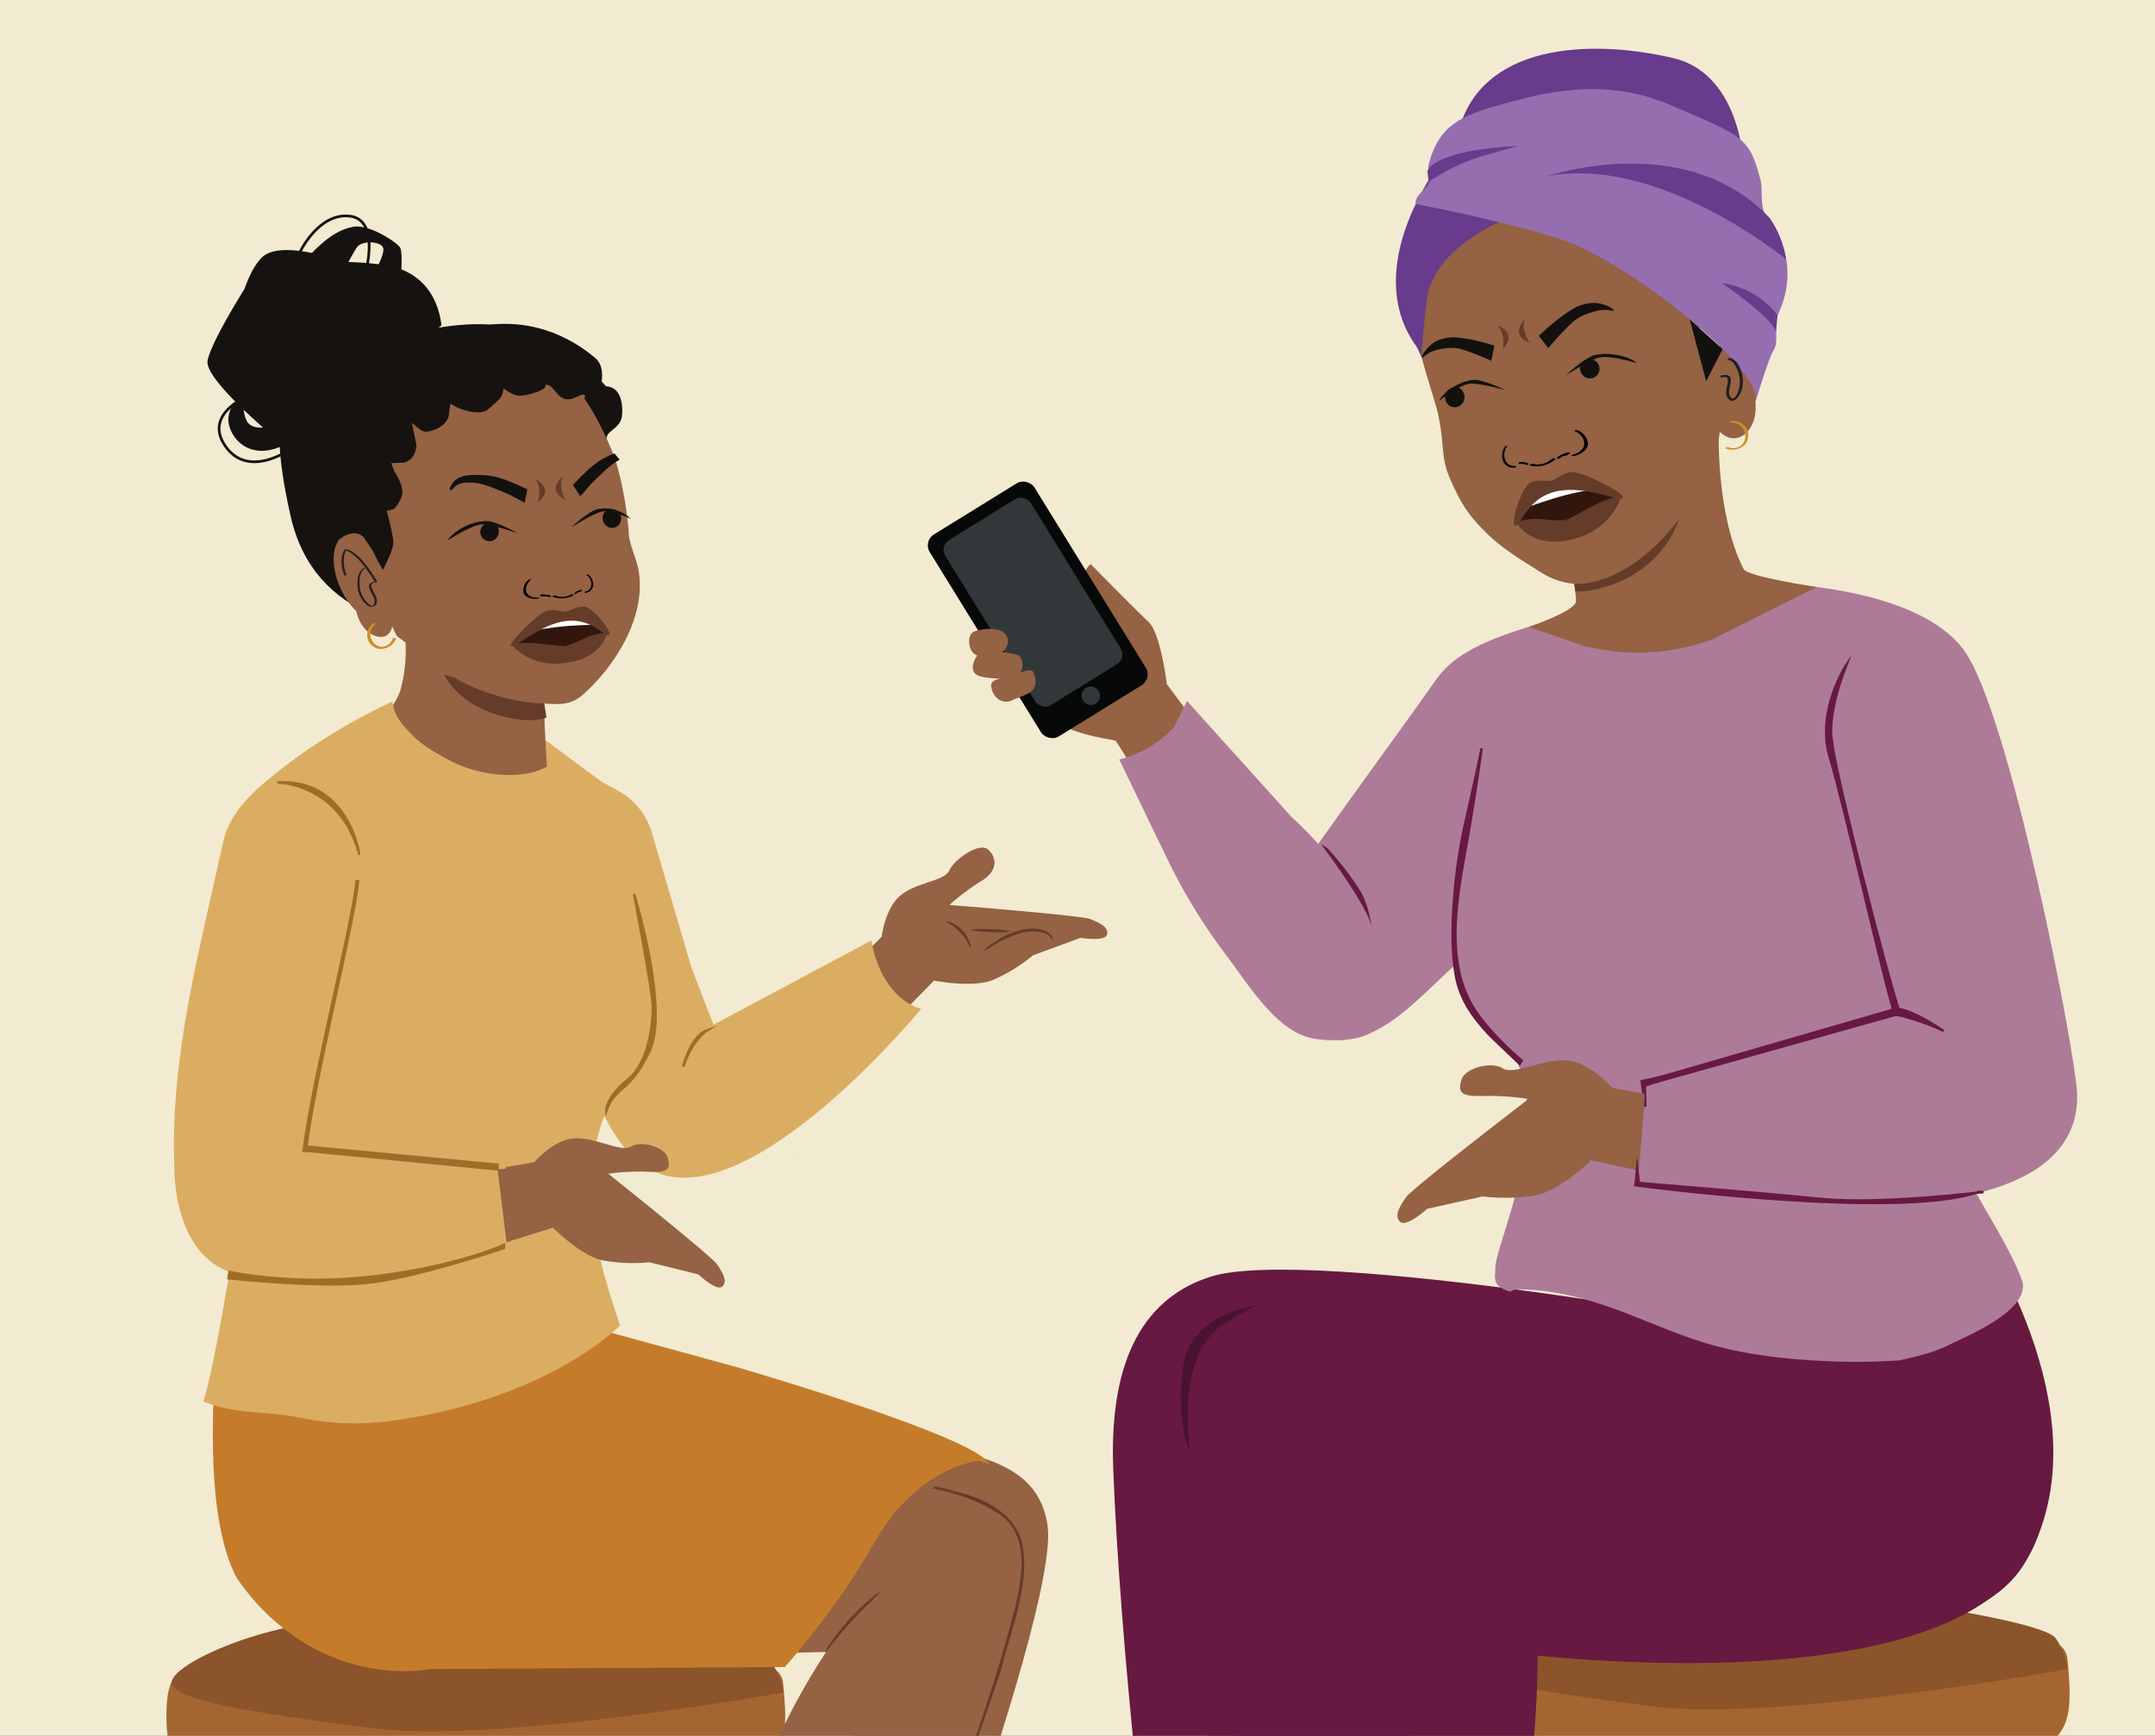 <svg xmlns="http://www.w3.org/2000/svg" xmlns:xlink="http://www.w3.org/1999/xlink" viewBox="0 0 1303.15 1049.73"><rect x="0" y="0" width="1303.15" height="1049.73" fill="#333333" stroke="none"/><defs><style>.cls-1,.cls-26{fill:none;}.cls-2{clip-path:url(#clip-path);}.cls-3{fill:#f2ebd1;}.cls-4{fill:#513835;}.cls-5{fill:#956243;}.cls-6{fill:#a56530;}.cls-7{fill:#8c542a;}.cls-27,.cls-8{fill:#681941;}.cls-8{stroke:#681941;}.cls-21,.cls-23,.cls-24,.cls-25,.cls-26,.cls-8{stroke-miterlimit:10;}.cls-21,.cls-8{stroke-width:1.49px;}.cls-9{fill:#ad7b98;}.cls-10{fill:#993a2f;}.cls-11{fill:#a99231;}.cls-12{fill:#653c2a;}.cls-13{fill:#683b8c;}.cls-14{fill:#966eb0;}.cls-15{fill:#ce8d2a;}.cls-16{fill:#13110f;}.cls-17{fill:#231f20;}.cls-18{fill:#010101;}.cls-19{fill:#4b1230;}.cls-20{fill:#dbad63;}.cls-21{fill:#a06c29;stroke:#a06c29;}.cls-22{fill:#c47c2b;}.cls-23,.cls-24,.cls-25{fill:#151210;}.cls-23,.cls-24,.cls-25,.cls-26{stroke:#161311;}.cls-23{stroke-width:0.68px;}.cls-24{stroke-width:0.67px;}.cls-25{stroke-width:0.7px;}.cls-26{stroke-width:1.64px;}.cls-28{fill:#32383a;}.cls-29{fill:#070808;}.cls-30{fill:#31160e;}.cls-31{fill:#fff;}.cls-32{fill:#653c29;}.cls-33{clip-path:url(#clip-path-2);}</style><clipPath id="clip-path"><rect class="cls-1" width="1303.15" height="1049.73"/></clipPath><clipPath id="clip-path-2"><rect class="cls-1" x="1570.9" width="1303.15" height="1048.36"/></clipPath></defs><g id="Layer_1" data-name="Layer 1"><g class="cls-2"><polyline class="cls-3" points="-189.15 1507.47 -156.53 -68.4 1645.76 -70.1 1613.14 1505.78"/><path class="cls-4" d="M480.65,701.1a.63.63,0,0,1-.23.08l0-.6Z"/><path class="cls-5" d="M814.22,873.74s-48.88,0-75.26,38.27c-15.5,22.51-10.06,62.62-10.38,93-.42,41.3,26.83,332,26.83,332l54.36-13.21,49.45-286.49L858,988.86l199.39-15.93s18.16-59.15-26.52-105.91C1025.41,861,814.22,873.74,814.22,873.74Z"/><path class="cls-6" d="M1060.93,997.45c55.14,0,110.28-6.59,165.42-6.86,12-.06,23,2.44,23.9,13.08,2.4,27.4,5.79,57-35.69,54.1-3.16-.22-6.43.34-9.53-.09-14.44-2-16.67,4-14.77,14.47,6.16,34.06,11.8,60.11,17.46,94.24,13.29,80.27,26.69,160.53,39.57,240.84,3.56,22.15,2.81,22-24.86,21.53-8.54-.13-12.14-2.32-13.32-9.68-12.72-79-25.93-157.92-38.54-236.93-1.47-9.22-4.9-12.82-16.7-12.72q-92.25.77-184.5,0c-12.11-.1-16.25,3-17.86,13.17q-17.85,112.53-37.08,224.89c-3.73,22-4.27,21.46-31.13,21.13-10.75-.14-12-3.3-10.63-11.3,19.87-117.45,39.3-226.86,59.22-344.3,2-12-1.09-17.8-16.66-15.7-5.17.7-10.58.12-15.88.11-23.54,0-28.17-12.23-28.19-33,0-22.56,4.28-33.56,27.53-33.57q81.12-.06,162.24,0Zm80.25,145.29c11.92.27,14.37-3.28,12.7-12.46-4.84-26.53-9.2-34-13.28-60.65-1.36-8.82-4.7-12.69-16.78-12.5-48.7.75-97.43.66-146.13,0-11.14-.14-14.58,3.39-15.87,11.72-4.28,27.49-8.77,35.89-13.72,63.3-1.6,8.87,2.6,10.59,12,10.48,30.71-.38,61.42-.15,92.13-.15C1081.89,1142.53,1111.55,1142.08,1141.18,1142.74Z"/><path class="cls-7" d="M1250.74,1009.26s-176.13,32.39-252.07,22.57-127.13-18.17-124-29.93,56.83-37,111-38.76S1188.06,975,1188.06,975s49.8,8.38,55,15.63S1250.74,1009.26,1250.74,1009.26Z"/><path class="cls-5" d="M864.58,885.16s-48.87,0-75.25,38.27c-15.5,22.51-10.06,62.62-10.38,93-.43,41.3,26.83,332,26.83,332l51.55-14.81,52.26-284.9-1.21-48.46,199.39-15.94s18.16-59.14-26.52-105.9C1075.77,872.46,864.58,885.16,864.58,885.16Z"/><path class="cls-8" d="M1191.06,735.72s85.12,119.17,32.9,208.72c-24.88,42.64-99.33,42.61-99.33,42.61l-76.37-87V756.26Z"/><path class="cls-8" d="M673.92,888c3.86,102.27,21.72,275.16,40.09,379.56,0,0,98.12,24.11,111.3,1.22,0,0,9.13-196.68,53-322,38.59-110.39,272.82-118.82,243.08-128.83-46.81-15.75-331-63.7-389-45.21C693.9,784.93,671.37,820.15,673.92,888Z"/><path class="cls-8" d="M737.85,930.78c-.63-6.59-1.64-13.15-2.92-19.62a254.6,254.6,0,0,0-12.7-42.95,275.93,275.93,0,0,0-20.29-41.58c-5.39-9,26.7-16.55,20.11-24.87,146.31-21.37,408.38,8.48,408.38,8.48s132.67,34.65,100.45,120.34C1188.19,1044.13,861,1003,752,967.71,751.49,967.54,742.29,982.8,737.85,930.78Z"/><path class="cls-8" d="M724.83,804.38s16.68.37,39.34,5.7a87.33,87.33,0,0,1-1.93-17.88q4-2.94,8.46-6a256.75,256.75,0,0,1,35.2,20.38,302.7,302.7,0,0,1,36.61,29.48,262.28,262.28,0,0,1,30.13,33.47c2.54,3.4,39.06,6.87,41.38,10.4-.41,0-8.59,20.36-9,20.39,33.06,55.23,20.58-8.06,23.82,90.17,2.84,86.24-27.32,226.87-22.08,272.69-25.59,24.49-136.16,14.15-136.16,14.15C755.42,1144.3,724.83,804.38,724.83,804.38Z"/><path class="cls-9" d="M973.17,483.65c3.4-45.67-25.45-110.92-25.45-110.92l-25,6.83c-24.83,7.91-42.82,15.91-53.52,30.34l-.93,1.29C849.17,438.75,782,529.49,763.18,560c1.22,9.07,19.37,13.47,20,22.6C785.6,617,815.94,595.47,808.3,629c33.83.38,56.16-35.57,85.82-57C920,553.29,970.49,519.57,973.17,483.65Z"/><path class="cls-10" d="M907.87,405.76a153.42,153.42,0,0,1,8.15,39A153.42,153.42,0,0,1,907.87,405.76Z"/><path class="cls-9" d="M977.57,362.68s-73.86,23.94-82.12,48.62C882.9,448.79,876,527.64,876,527.64l35.16-1.52Z"/><path class="cls-9" d="M918,779.68c23.37.16,45.52,6.7,67.12,15.14,18.66,7.29,37.06,15.45,56.59,20.2,20.1,4.88,41,7.11,61.63,8.06a407.41,407.41,0,0,0,44.75-.36c11.87-2.39,22.11-5.31,29.14-8.79,12.18-6,49.89-21.11,45.78-38.92-11.51-32.08-44.42-70.67-47.34-104.58-8-93.43-28.46-222.07-39.18-262.69-9-34.28-37.08-35.91-67.19-50.53-.43,8.21-17.84,17.34-21.13,19.33-15.43,9.33-25.24-10.32-30.51-8.73-9.93,3-24.13,9.74-34.49,9.79s-16.82,7.88-23.61,0c3.69,4.25-37.15,58-41.31,65.59-13.06,23.77-27,49.94-30.66,77.19-1.93,14-30.79,73.86,27.21,116.49,24.67,43.63-10.16,114.23-10.6,130,.29,4.84-3,10.74,9.09,14.26A7.5,7.5,0,0,1,918,779.68Z"/><path class="cls-4" d="M609.83,588.82a1,1,0,0,0,.23.12l.14-.63Z"/><line class="cls-11" x1="1113.97" y1="577.78" x2="1112.07" y2="577.05"/><path class="cls-9" d="M1076.07,353.09s83.38,2,111.38,39.87,67.19,242,68.54,267.11c3.79,70.84-114.31,67.42-114.31,67.42l-88.62,13.45,102.49-136.81L1138,503.21Z"/><path class="cls-8" d="M1107.89,448.79c1.42,17.31,34.8,147.41,41.49,165.24l-3.58-.54c-5.52-15.35-30.33-125.82-39.28-155.48-8.47-28.09,10-55.93,10-55.93C1103.79,434.66,1107.89,448.79,1107.89,448.79Z"/><polygon class="cls-8" points="1147.23 609.87 1149.38 612.79 1001.33 654.33 1000.9 652.26 1147.23 609.87"/><path class="cls-8" d="M1144.58,612.9s19.2,4.46,30.74,10.59c0,0-20.39-14.35-30.83-13.59Z"/><path class="cls-8" d="M882.79,599a52.85,52.85,0,0,1-2.35-8.78c-2.82-15.91-2.23-32.24-1-48.27a326.75,326.75,0,0,1,7-45.94c3.25-14.47,6.6-28.88,9.51-43.5q-3.59,26.09-8.06,52c-5.59,32.39-15.66,74.47,3,104.72,9.75,15.9,29.33,32.16,29.33,32.16L919,643.39S902.37,627.55,900.87,626C893.09,617.73,886.49,609.26,882.79,599Z"/><path class="cls-5" d="M1039.35,260.24s-1.8,51.08,15.07,83.95c2.35,4.58,44.1,10.79,44.1,10.79l-63.68,32c-28,9.42-51.76,9.74-77,3.65l-33.48-11.51s28-9.36,28.65-15.4-8.8-50.25-8.8-50.25"/><path class="cls-12" d="M952,352.76s9.65-7.4,16.57-10.22,19.21-3.77,48.92-36.07c0,0-5.7,36.22-46.9,48.49,0,0-10.61,3.5-17.94,2.58Z"/><path class="cls-5" d="M890.46,141.58a4.6,4.6,0,0,1-.33.81l.41-.42Zm-17.79,8.1.06.33c.26-.3.5-.6.71-.89C873.36,148.73,872.67,149.68,872.67,149.68ZM1039,268.08l1-6.92c10.61,10.3,23.43-1.34,21.48-18.19,3.17-9.11,4.69-37.92-3.6-45.4l-1-1.12c-5.46-2.95-14.35-3.16-16.89,3.85-.72,3,.84,6.32.13,9.31-.64,3.38-4.11,10.17-5.68,13.33,0,0-5.38-15.53-6.47-23s-10.56-27.87-25.86-35.7c0,0-4.91-26.18-12.44-32.76l-2.28-.34c-1.27.26-2,.82-3.31,1.08-.08-.39.26-.86.1-1.64-2,1.21-3.74,1.17-5.44,1.51.35-.47,1.12-1,1-1.43-1.62.74-3.4.7-5.1,1.05.35-.48,1-1.43,1-1.82-2,1.21-3.39.69-5.09,1a3,3,0,0,0,.53-1.73c-1.54,1.12-3.32,1.08-5,1.43.35-.48.62-1.35,1-1.82-2,1.21-3.39.69-5.09,1-.43.09.69-1,.61-1.34a16,16,0,0,1-4.17,1.25c-.08-.38.69-1,.61-1.34-2.38,1.3-3.82.78-5.51,1.13l1-1.82a6.15,6.15,0,0,1-4.93,1.82c.34-.47,1-1.43.95-1.82a8.56,8.56,0,0,1-6.63,2.17c.43-.09,1-1.43,1-1.82-1.81,2-3.58,1.95-5.7,2.38.34-.47.61-1.34,1.3-2.29-2.23,2.08-5,3.46-7.83,2.81.43-.08.61-1.34.53-1.73-1.38,1.91,1.41-.69-.79-.65,0,0-4.57,2.56-4.65,2.17-1.45,1.51,3.13-7.52,1-7.09.27-.87-12,3.21-11.34,2.26-1.8,2-1.53,1.1-4.16,1.23,0,0-7.86,6.47-7.52,6-1.72,2.38-3,.94-5.64,1.07.34-.48,1.87,1.32,2.21.84-1.38,1.91-1.22-.15-3.34.28-.08-.39-7.45-1.11-7.53-1.5-1.89,1.6-1.16,1.63-3.7,2.15-.08-.39-.72,4.61-.38,4.14-1.38,1.9-1.56.61-3.76.65l-1.81,1.88c-1.72,2.38,1,.94-1.61,1.07,0-.27,9.83-.74,10.11-1.33a15.72,15.72,0,0,1-5,3.52c-.08-.39.19-1.25.11-1.64A8.7,8.7,0,0,1,879,148c.42-.08.69-1,.61-1.34-1.73,2.38-4,4.07-6.82,3.42l0-.06a13.59,13.59,0,0,1-5.36,4,1.7,1.7,0,0,1,.53-1.73l-1.7.35c-1.49,3.55-3.05,6.71-3.1,10.78,0,0-10.29,25.34-6.92,39.67s11,38.36,12.7,44.5a128.26,128.26,0,0,1,3.21,19.68c1.1,12.86,1.72,16.19,7.41,28.16,5.51,11.59,9.88,17.49,19,26.59,9.48,9.48,21.77,16.89,33.47,24.23,7.71,4.83,17.8,8,27.31,6.48,26.55-4.13,49-27.28,62.32-47.63"/><path class="cls-13" d="M863.12,179c5.66-24.79,29.47-42.74,81.79-60.23s98.27-6.43,98.27-6.43C1002.54,40.6,925.1,59,907.72,62.59s-93.27,89.59-50.93,147.31l2.67,5.72S862.09,183.53,863.12,179Z"/><path class="cls-13" d="M1053.71,93.58s-3.4-49.46-41.85-58.45c-51.37-12-117.37-8.46-130.23,45.69Z"/><path class="cls-14" d="M1072.72,211.39c3.09-4.71-.23-15.64,2.21-20.72,12.76-26.61,2.59-48-6.82-60.1-4.1-5.24-2.1-16.32-3.42-21.38-6.93-26.53-10.18-26.73-55.69-46.12-37-15.79-72-7.6-92.18-2.35-32.27,8.4-46.23,13.37-52.92,38.84-.88,3.32,1.23,5.42.72,9.31-.71,5.5-8.66,7.7-8.67,14.49,0,0,45.31,8.3,85.17,20.37s119,74.18,121,97.22C1062.14,241.68,1069.3,216.61,1072.72,211.39Z"/><path class="cls-13" d="M1080.16,156.88s-77.06-63.39-144.51-50.31c0,0,83.87-28.83,134.77,25.56l1.42,2.3a60.46,60.46,0,0,1,7.76,19.68Z"/><path class="cls-13" d="M863.88,109.94l4.22-2.64a119.87,119.87,0,0,1,31.58-13.88l18.67-5.16s-47.36,1.32-55.18,15Z"/><path class="cls-15" d="M1046.55,255.57a8.13,8.13,0,0,1,7.73,12.23,7.94,7.94,0,0,1-.72,1c-.08.1.08-.08,0,0a1.12,1.12,0,0,1-.2.18,8.69,8.69,0,0,1-1.4,1,7.32,7.32,0,0,1-6.82.43,1.63,1.63,0,0,0-1.29.19c-.21.13-.57.47-.18.64a10.89,10.89,0,0,0,11.55-2.46,8.64,8.64,0,0,0-.85-11.89,9.79,9.79,0,0,0-7.57-2.26c-.26,0-1,.23-1,.58s.5.34.77.32Z"/><path class="cls-16" d="M1021.76,193.12l10,37.43,9.9-19.44S1027.47,198.2,1021.76,193.12Z"/><path class="cls-17" d="M1041.38,228.2c1.25-.24,3-.5,3.37,1.06a10.16,10.16,0,0,1-.36,4.06c-.53,2.79-1.33,6.54,1.42,8.46,3.46,2.43,6.39-3,7.23-5.54a17.68,17.68,0,0,0,.23-10.6c-1.08-3.72-3-8.28-7.21-9.18-.89-.2-1.83,1-.63,1.31,3.37.73,5,5.06,5.89,8a16.69,16.69,0,0,1,.17,9.65c-.5,1.83-1.37,4.13-3,5.3-1.12.82-2.16-.51-2.53-1.55-1-2.64.37-5.69.63-8.35.11-1.16.11-2.54-.85-3.35-1.27-1.09-3.24-.76-4.73-.47-1.15.22-.8,1.46.33,1.24Z"/><path class="cls-13" d="M1041.28,171.18S1070.21,191,1074,200.4l.89-9.73S1064.14,174.44,1041.28,171.18Z"/><path class="cls-18" d="M927.34,280.58c3.46,1,8.15-.36,10.91-2.95.61-.57,3-.63,2.17.18-3.64,3.41-10.44,5.05-14.91,3.77-.44-.13-.43-.45,0-.72a2.78,2.78,0,0,1,1.79-.28"/><path class="cls-18" d="M941.59,276.64a20,20,0,0,1,6.47-3.09,1.57,1.57,0,0,1,1.11.12c.24.13.33.36.1.56a7.68,7.68,0,0,1-3.57,1.62,1.48,1.48,0,0,1-1.24-.21c-.28-.28.07-.56.38-.62a6,6,0,0,0,2.87-1.31l1.21.67a17.83,17.83,0,0,0-5.77,2.78,1.51,1.51,0,0,1-1.28.12c-.28-.1-.61-.39-.28-.64"/><path class="cls-18" d="M951,275c2.74-.63,5.74-2.49,6.67-4.82,1.41-3.53-1.5-8.07-5.35-9.36-.41-.14-.27-.46.09-.61a2.23,2.23,0,0,1,1.53,0c3.35,1.12,6.12,4.77,6.26,7.78.14,2.81-2.1,5.26-5.24,6.72a15.06,15.06,0,0,1-3,1c-.42.1-1.19.13-1.46-.16s.08-.5.46-.59"/><path class="cls-18" d="M922,280.22a.36.36,0,0,0-.45-.44,3.31,3.31,0,0,1-2.28-.26l-.54,1a9.89,9.89,0,0,1,4.62.65.78.78,0,0,0,.85-.31c.15-.19.27-.57,0-.7"/><path class="cls-18" d="M924.18,280.19a11,11,0,0,0-5.17-.7.9.9,0,0,0-.67.48.39.39,0,0,0,.13.56"/><path class="cls-18" d="M916.37,281.76a5.73,5.73,0,0,1-5.45-2.34,8.17,8.17,0,0,1,.34-9.23.33.33,0,0,0-.25-.55,1.08,1.08,0,0,0-.89.5,9.16,9.16,0,0,0-1.39,8.06,6.45,6.45,0,0,0,5.24,4.58,6.84,6.84,0,0,0,2.07,0c.27-.05.73-.27.8-.62s-.21-.45-.47-.41"/><path class="cls-16" d="M881.49,234.29c-2.61-.73-5.44.88-6.71,2.56a6.87,6.87,0,0,0-.92,3.16,6.25,6.25,0,0,0,2.59,5.28,5.83,5.83,0,0,0,6.78-.19,6.43,6.43,0,0,0,1.6-8,5.75,5.75,0,0,0-3.34-2.85"/><path class="cls-16" d="M910,235.82s-13.31-6.68-19.29-6.07c-8.73.9-18.31,7.79-20.47,12.66,0,0,12.5-9.94,18.67-10.4C894.79,231.58,910,235.82,910,235.82Z"/><path class="cls-16" d="M956.48,219c2.1-1.7,6-2.14,7.78-1.09a6.08,6.08,0,0,1,2.36,2.42,6.26,6.26,0,0,1-.31,5.88,5.81,5.81,0,0,1-6.31,2.48c-3.15-.75-4.79-4-4.59-6.69,0-.49-.62-1.28,1.08-2.66"/><path class="cls-16" d="M946.77,227.11s11.27-10.89,17.6-12.37c9.24-2.17,21.45,1,25.37,4.83,0,0-16.27-5-22.74-3.32C960.82,217.87,946.77,227.11,946.77,227.11Z"/><path class="cls-16" d="M903.63,209c-.34,1.74-.69,3.48-1,5.22-.27,1.33-.53,2.66-.8,4-4.22-2-7.88-3.45-10.66-4.48-5.87-2.19-8.88-3.28-12.52-3.37a34.37,34.37,0,0,0-8.56,1,21.82,21.82,0,0,0-4.67,1.43c-3.41,1.58-5.1,3.78-5.55,3.47s.74-2.28.86-2.48a20.85,20.85,0,0,1,8.06-7.6,24.4,24.4,0,0,1,8.92-2.17c3.66-.21,13.43,1,26,5"/><path class="cls-16" d="M930.54,203.08l3.26,4.21,2.49,3.2c3.21-3.9,6.1-7.05,8.33-9.37,4.71-4.9,7.13-7.39,10.6-9.29a39.86,39.86,0,0,1,8.67-3.37,24.64,24.64,0,0,1,5.12-1c4-.27,6.55.88,6.85.38s-1.7-1.7-1.9-1.82a20.93,20.93,0,0,0-11.06-2.85,27.4,27.4,0,0,0-9.54,2.47c-3.61,1.63-12.5,7.61-22.82,17.48"/><polygon class="cls-8" points="994.9 669.27 992.74 653.88 1006.07 650.87 1006.22 652.6 994.67 656.53 994.9 669.27"/><path class="cls-19" d="M761.21,789.36s-41.92,3.84-46,38.2,4.12,50.33,4.12,50.33c-2.1-25.34-3-61.75,20.83-77.18A139.5,139.5,0,0,1,756,791.43C757.38,790.75,759.55,789.36,761.21,789.36Z"/><path class="cls-20" d="M364.12,473c11.06,6.08,21.56,9.41,29.3,27.95l24.41,83.15c-.16.2,21.67,56.3,21.75,56.57,0,0,.84.85-5,22.53-3.94,14.54-29.48,31.52-29.33,47-40-4.24-52.43-72.47-59.42-92.09l-2.5,7.51c-1-17.83-1.36-35.7-1.08-53.56.57-37.92-15.75-86.75-12.51-124.53Z"/><path class="cls-5" d="M546.67,611.49,564.83,593s22.93,4.56,35.42-.3a99.85,99.85,0,0,0,24.44-15l28.65-10.54s15.25,2.45,16.16-2.11-4.63-6.92-10-9.21-85.38-8.58-85.38-8.58a134.63,134.63,0,0,1,19.19-14.4c10.56-6.43,9.43-14.56,4.1-19.17s-20.51,6.16-23.32,12.66-19.81,7.11-29.45,15.09-11.46,25-11.46,25c-3.37,3.64-12.69,12.25-12.69,12.25C520.63,579.66,546.67,611.49,546.67,611.49Z"/><path class="cls-12" d="M636.32,566.78a8.35,8.35,0,0,0-4-3.76c-4.4-2-11-1.93-17.41,0a53.24,53.24,0,0,0-15,7.68,23.35,23.35,0,0,0-5.3,4.39,28.62,28.62,0,0,0,6-3.27,68.12,68.12,0,0,1,14.85-7c6.11-1.84,12.35-2,16.29-.54a8.54,8.54,0,0,1,3.9,2.93c.69,1,.92,1.54,1,1.59S636.85,568,636.32,566.78Z"/><path class="cls-12" d="M599.17,561.9c-6.46-.26-11.7-.06-11.68.43s5.26,1.12,11.71,1.36,11.67.07,11.66-.44S605.64,562.15,599.17,561.9Z"/><path class="cls-12" d="M581,564.15c4.09,4.46,5.37,9.07,5.86,9.13s-.07-5.31-4.49-10.26-9.94-6.21-10-5.74C572.18,557.78,576.87,559.7,581,564.15Z"/><path class="cls-20" d="M409.81,631.23,526.94,568.7s4.23,33.5,30.1,41.38c0,0-102.26,124.53-161,98.58Z"/><path class="cls-21" d="M427.36,623.22s-8.5,5.2-14.26,21.87C413.1,645.09,417.53,626.68,427.36,623.22Z"/><path class="cls-6" d="M287.33,1012.11c54.24,0,108.49-6.34,162.73-6.61,11.77,0,22.6,2.36,23.52,12.59,2.36,26.38,5.69,54.9-35.12,52.08-3.1-.21-6.32.33-9.37-.09-14.21-1.93-16.4,3.8-14.53,13.93,6.06,32.79,11.61,57.86,17.17,90.72,13.08,77.26,26.26,154.51,38.94,231.82,3.5,21.32,2.76,21.13-24.46,20.72-8.41-.12-11.94-2.23-13.11-9.32-12.51-76-25.5-152-37.91-228.06-1.44-8.87-4.82-12.34-16.43-12.24q-90.75.74-181.51,0c-11.91-.09-16,2.88-17.57,12.69q-17.56,108.3-36.48,216.46c-3.66,21.17-4.2,20.66-30.62,20.34-10.58-.13-11.79-3.17-10.46-10.87,19.55-113,38.66-218.37,58.26-331.42,2-11.58-1.07-17.13-16.39-15.1-5.08.67-10.41.11-15.63.1-23.15,0-27.7-11.77-27.73-31.73,0-21.71,4.22-32.29,27.09-32.31q79.82,0,159.61,0ZM376.12,1152c11.72.25,14.13-3.16,12.48-12-4.75-25.53-9-32.75-13.06-58.37-1.33-8.49-4.62-12.22-16.5-12-47.91.72-95.85.64-143.77,0-11-.14-14.34,3.25-15.61,11.27-4.2,26.47-8.63,34.54-13.49,60.93-1.58,8.54,2.55,10.2,11.8,10.09,30.21-.37,60.43-.14,90.64-.14C317.78,1151.75,347,1151.33,376.12,1152Z"/><path class="cls-7" d="M474.06,1023.47s-173.27,31.18-248,21.73S101,1027.71,104,1016.4,160,980.8,213.19,979.08,412.4,990.46,412.4,990.46s49,8.07,54.13,15S474.06,1023.47,474.06,1023.47Z"/><path class="cls-5" d="M408.31,860.87S539,871.29,568,875.78c42.53,6.58,61.8,20.5,65.49,47,7.7,55.08-116.4,375.38-116.4,375.38l-40.44,3.77,49.52-318.94-164.55,11Z"/><path class="cls-5" d="M405.24,906.54s154.13-11.23,186,7.75,22.9,46.87,17.23,78.75-118.67,334-118.67,334l-46.21-29.9s10.07-187.18,18.07-220.44S499.55,999,499.55,999s-128.25,3.43-152.16.29S405.24,906.54,405.24,906.54Z"/><path class="cls-12" d="M532.23,962.7a27,27,0,0,0-6,4.35,133.92,133.92,0,0,0-23.64,26,24,24,0,0,0-3.64,6.23c.45.29,6.75-8.78,16-18.85S532.6,963.1,532.23,962.7Z"/><path class="cls-22" d="M144.92,836.81c8.82,3.69,21.75-15.46,31-16,8.27-.47,17.17,7.57,25.22,5.69S211,832.72,219,830.4c16.4-4.76,29.74,8.48,45.38,1.37,29.13-13.25,36.32-12.56,58.93-36.68,4.14,11.12,32.85,9.92,43.82,10.21l78.13,21.36s146.5,42.44,153.12,59l-5.89-2.26s-37.13,2-64.56,50.7c-22.59,40.11-53.36,74-53.36,74l-214,1.2c-44.64,6.89-89.86-14.34-117.43-55.13-19.35-36-13.67-108.4-13.72-118.52C135.06,839.5,138.75,834.24,144.92,836.81Z"/><path class="cls-5" d="M326.42,366s3,67.19,3,74l1.34,24,2.91,2.39c-18.78,4-37.59,19.84-69.54,3.46l-32.22-34.83s8.25-11.34,9.95-16.84c9.64-31.22-3.62-70-3.62-70"/><path class="cls-12" d="M268.72,408s8.91,22,45.34,27.17c0,0,10.57,1.37,16.41-1.32L329,424.77Z"/><path class="cls-23" d="M379.92,352.1C366.64,344,363,328,363.55,313.39c.48-13.94-11.52-34.4,5.51-34.95.32,0-6.95-11.4-1.88-10.74-3.61-7.42,7.65-7.5,8.6-16.22.19-1.76,1.54-17.27-9.5-17.52-43.54-52.26-95.71-36.73-125.14-30.54-57.75,12.16-85.87,17.63-65,108.92,14,61.29,73.43,74,132.13,67.84,25.07-2.62,55-3.85,72.18-27.77Z"/><path class="cls-23" d="M241.66,149.9c-1.94-3.15-18.57-14.15-28-12.4-6.71,1.25-14.31,4.84-24.9,15.84-11-2.24-24.35-3.31-30.31,2.75a36.64,36.64,0,0,0-6.06,8.77h0l-.08.2a78.05,78.05,0,0,0-4.09,9.68c-6.64,10.71-20.28,33.49-22.35,43.3-1,4.89,6.71,14.54,16.81,24.73a18.76,18.76,0,0,0-4.17,9.43c-1.25,9.12,10.17,27.7,33,16.7,6.77,5.67,11.52,9.41,11.52,9.41l6.39-6.27s-.65-1.21-1.77-3.34l7.82-7.49-6.22-4.67a49,49,0,0,1,5.83-5.72c7.56-7.7,15.55-18.3,22.8-26.3,3.34-3.7,12.87-6.31,16.39-9.84a17.67,17.67,0,0,0-6.26-2.15l2.85-2.85c3.53,1.14,6.5,2.16,7.48,2.65,3.1-3.07,11.49-6.37,14.55-9.48.67.92,1.33,1.84,2,2.8,2.78-2.86,8.93-6.29,11.7-9.16-1.94-15.16-9.51-27.64-24.22-33.34C242.61,157.44,242.61,151.44,241.66,149.9Zm-93,104.25a21.37,21.37,0,0,1-1.74-7.24c4.24,4.09,8.71,8.17,13,12C155.44,259.21,150.5,258.46,148.61,254.15Zm83.53-103.66c.1,2.58-1.54,6.65-3,9.67l-1.12-.11a173.51,173.51,0,0,0-17.95-1.25c2.59-4.8,5.21-9.44,6.07-10.21C220.63,144.58,232,146,232.14,150.49Z"/><path class="cls-5" d="M335.09,233.25l.47.25a4.94,4.94,0,0,1-.51-.62Zm17,1.53c.27.2.56.39.86.58l0-.3S352,234.42,352,234.78Zm-87.59,168c17.3,14.13,45.17,22.12,63.21,22.66,8.84.27,16.66,1.84,24.79-5.36,20.42-18.08,39.49-49.31,33.2-77.32-1.16-5.17-5.27-14.6-5.45-19.67-.21-5.85-3.24-33.82-10.38-50.91-8.7-20.82-16.3-30.81-16.3-30.81-1.17-3.54,8.11-2.86,5.83-5.56l-1.58.16a1.58,1.58,0,0,1,.94,1.37,12.42,12.42,0,0,1-5.81-2v.06c-2.26,1.34-4.75.5-6.92-1.11,0,.36.51,1.05.91,1a8,8,0,0,1-6.56-1.52c0,.36.51,1,.55,1.41a14.75,14.75,0,0,1-5.33-1.71c.42.44,9.2-1.88,9.22-1.63-2.33.61.47,1.12-1.7-.49l-2.1-1.15c-1.94.57-1.74,1.76-3.48.47.43.32-1.51-3.88-1.47-3.52-2.37.25-1.74,0-3.83-.86,0,.36-6.22,3-6.19,3.4-2,.2-1.26,2-3,.68.44.32,1.27-1.67,1.71-1.35-2.34.61-3.07,2.23-5.24.62.44.32-8.24-3.17-8.24-3.17-2.33.61-1.85,1.32-4,.07.87.65-11,.47-10.55,1.16-2,.21,4.53,6.85,2.84,5.93,0,.36-4.67-.62-4.67-.62-1.94.58,1.22,2.08-.51.79,0,.37.55,1.41.94,1.37-2.26,1.34-5.1.9-7.63-.3.87.64,1.34,1.33,1.78,1.65-2,.21-3.52.73-5.65-.51,0,.36.94,1.37,1.33,1.33a7.89,7.89,0,0,1-6.4-.07c0,.36.91,1,1.34,1.33a5.65,5.65,0,0,1-4.82-.23l1.33,1.33c-1.58.16-2.69,1-5.14.54,0,.36.87.64.91,1a14.4,14.4,0,0,1-4,0c0,.37,1.3,1,.9,1-1.58.16-2.69,1-4.74.49.43.33.9,1,1.33,1.33-1.58.17-3.12.69-4.78.13a2.74,2.74,0,0,0,.94,1.38c-1.58.16-2.69,1-4.74.49,0,.36.9,1,1.34,1.33-1.59.16-3.13.69-4.75.49,0,.37.87.65,1.3,1-1.58.16-3.13.69-5.18.17.07.73.51,1,.54,1.41-1.18.13-2-.15-3.2,0l-1.9.93c-4.78,7.84-17.88,23.89-17.88,23.89-11.23,11.08-9.69,28.13-8.58,35s12.54,33.59,12.54,33.59c-2.25-2.34-4.6-8-6.09-10.78-1.46-2.42-3.57-5.09-5-7.51-4.17-5.44-11.89-2.8-15.86,1.29l-.6,1.27c-5.19,8.84-1.23,29.08,11.55,41.5,2.95,15.29,19.19,21,21.67,9.23l2.79,5.79"/><path class="cls-18" d="M345,359.65a10.28,10.28,0,0,1-9.14.49c-.61-.27-2.48.28-1.62.67,3.65,1.65,9.29,1.2,12.42-.86.31-.21.22-.45-.21-.53a2.35,2.35,0,0,0-1.45.23"/><path class="cls-18" d="M333.07,360.23a16.33,16.33,0,0,0-5.75-.71,1.31,1.31,0,0,0-.83.36c-.14.16-.16.35.07.44a6.22,6.22,0,0,0,3.15.33,1.17,1.17,0,0,0,.9-.46c.15-.28-.19-.4-.44-.37a5.06,5.06,0,0,1-2.54-.27l-.77.8A14.77,14.77,0,0,1,332,361a1.23,1.23,0,0,0,1-.23c.19-.14.38-.44.06-.54"/><path class="cls-18" d="M325.42,361.34c-2.27.2-5-.44-6.33-2-2-2.29-.86-6.63,1.79-8.54.28-.21.09-.42-.22-.44a1.85,1.85,0,0,0-1.18.38,8,8,0,0,0-2.89,7.59c.6,2.14,2.93,3.41,5.71,3.73a13.46,13.46,0,0,0,2.54,0c.35,0,1-.2,1.09-.48s-.19-.36-.51-.33"/><path class="cls-18" d="M349.05,358.07a.28.28,0,0,1,.24-.44,2.76,2.76,0,0,0,1.69-.76l.68.64a8.1,8.1,0,0,0-3.41,1.63.65.65,0,0,1-.73,0c-.16-.1-.35-.36-.15-.53"/><path class="cls-18" d="M347.37,358.58a9.22,9.22,0,0,1,3.81-1.8.78.78,0,0,1,.64.19.3.3,0,0,1,0,.45"/><path class="cls-18" d="M353.78,357.83a4.66,4.66,0,0,0,3.62-3.1,6.32,6.32,0,0,0-2.55-6.81.26.26,0,0,1,0-.47.89.89,0,0,1,.81.15,7.1,7.1,0,0,1,3.08,5.68,5.1,5.1,0,0,1-2.91,4.71,5.3,5.3,0,0,1-1.59.52.81.81,0,0,1-.77-.26c-.14-.25.05-.39.26-.42"/><path class="cls-17" d="M228,351.54a84.52,84.52,0,0,0-9-12.64,27.37,27.37,0,0,0-6.18-5.43,8.12,8.12,0,0,0-3.2-1.25,2.58,2.58,0,0,0-.68,0c-.81.13-1,.81-1.31,1.49-1.87,4.48-1.14,9.69.48,14.12.15.4,1.48,0,1.35-.36a21.46,21.46,0,0,1-1.32-11.06,11.83,11.83,0,0,1,1.31-3.89l-.72.34c-.39,0,.13,0-.1,0,.18,0,.37,0,.56.09a9,9,0,0,1,2.08.86c3.32,1.85,6,4.9,8.35,7.82a96.14,96.14,0,0,1,7.08,10.28c.24.4,1.51-.08,1.34-.36Z"/><path class="cls-16" d="M371.55,274.16c-9.19,3.57-13.94,7.33-25.1,19.09l.2.31,1.64,2.55q1.31,2,2.62,4c3.6-3.9,5.91-7.12,8.4-9.39,4.7-4.31,9.64-9.84,15.44-12.7Q373.1,276.15,371.55,274.16Z"/><path class="cls-16" d="M318.88,296.28c-.42,2.05-.19.9-.61,3-.33,1.57-.65,3.14-1,4.7-4.77-2.34-8.09-4.51-11.23-5.73-6.22-2.43-13.16-6-19.9-6.36-3.22-.15-7.86-.28-10.66,2.08-.76.63-2.43,3.11-3.55,2.3-.46-.33.88-2.7,1-2.94,2.73-4.76,7.56-6,13.19-6.12,11.49-.26,17,1.22,32.81,8.74"/><path class="cls-15" d="M225.31,377.27a8.5,8.5,0,0,0,4.75,15.18,9.89,9.89,0,0,0,3.69-.71,9.31,9.31,0,0,0,5.59-5.36c.37-1-1.59-.83-1.86-.13a7.36,7.36,0,0,1-4.06,4.32,7.09,7.09,0,0,1-2.82.62c.58,0-.53-.11-.65-.14a7.91,7.91,0,0,1-1.56-.51,7.47,7.47,0,0,1-2.36-1.73,7.59,7.59,0,0,1-2-5.11,7.94,7.94,0,0,1,2.85-6c.35-.29.16-.69-.21-.82a1.56,1.56,0,0,0-1.4.38Z"/><path class="cls-17" d="M227.67,351.61c-2.29.26-5.3,1.06-4.39,4,.81,2.6,2.87,4.73,3.24,7.49a4,4,0,0,1-.13,1.82,3.89,3.89,0,0,1-.46.91c-.23.32-.43.52-.57.53-1.48.15-3.23-1.8-4.06-2.78a15.83,15.83,0,0,1-3.8-9.31c-.18-3.4-.09-8.58,3.29-10.51.57-.32-.78-.2-1-.05-3.15,1.8-3.63,6.05-3.64,9.32a16.39,16.39,0,0,0,2.68,9.34c1.43,2.21,4.55,5.87,7.56,4.12,2.69-1.57,1.3-5.18.22-7.27a21.81,21.81,0,0,1-2-4.25c-.47-1.9.84-2.57,2.55-2.76.36,0,1.46-.66.58-.56Z"/><path class="cls-16" d="M366.73,308.63c2.16-1.42,4.92-.68,6.55.49a5.84,5.84,0,0,1,2,2.51,6,6,0,0,1-.84,5.53,5.53,5.53,0,0,1-6.2,1.77,6.12,6.12,0,0,1-3.73-6.76,5.43,5.43,0,0,1,2.21-3.54"/><path class="cls-16" d="M345.45,318.93s10.31-9.88,16-11.05c8.29-1.69,16.55,2.07,19.94,5.86,0,0-11.83-5.68-17.63-4.32C358.19,310.72,345.45,318.93,345.45,318.93Z"/><path class="cls-16" d="M298.29,316.05c-2.39-.94-4.94.36-6.3,1.83a5.55,5.55,0,0,0,.52,8.12,5.53,5.53,0,0,0,6.43.44,6.09,6.09,0,0,0,2.25-7.38,5.38,5.38,0,0,0-2.9-3"/><path class="cls-16" d="M313.11,322.5s-12.89-7.43-19.08-7.38c-11.15.08-20.76,7.4-23.5,11.83,0,0,15.06-9.93,21.42-9.84C298,317.2,313.11,322.5,313.11,322.5Z"/><path class="cls-24" d="M354.25,239.53c2.58,9.82,15.26,0,7.58-1.7.41-4.92-6.64-6.19-7-11.14-.25.46-.4.82-.4.82s-.8-5.9-2.93-7.13-11.49-4.78-11.49-4.78l-2.48,2.32c.06-.16.8-2.19-.7-3.23s-17.39-7.34-26.95-5.74a9.19,9.19,0,0,0-.94.19l-3.78,2.49-.13.09.14-.1c.66-.49,2.07-1.68,1.21-2.44a3.5,3.5,0,0,0-1.87-.61,35.15,35.15,0,0,0-5.89,0v0l-.65.08-.65.06v0a34.75,34.75,0,0,0-5.77,1.18,3.46,3.46,0,0,0-1.7,1c-.69.92.94,1.79,1.69,2.14l.16.07-.15-.06-4.21-1.66c-.32,0-.64,0-1,0-9.68.41-23.91,9.85-25.18,11.19s-.11,3.16,0,3.3l-2.91-1.76s-11.06,5.7-12.89,7.33-2.37,5.14-2.37,5.14-3.38,1.66-4.69,1.38-7.49,3.81-9.79,8c-1.47,2.67-.6,4.95-1.23,7.23h0c-.36,1.28-.55,2.12-.55,2.12l-6.53,3c-5.15,3.17-2.63,14.21-2.63,14.21C208.34,286.7,209,297.9,215,309.41c2.33,4.44-10.39,10.48-1.94,9.42s18.44,25.06,18.44,25.06,6.18-11.23,6-16.13-4-19.08-4-19.08l4.07-1s2.41-1.28,4.87-7.11-4.12-15.06-4.12-15.06l-2.24-5.76,8.12-.29c7.65-2.15,7.21-10.64,7.21-10.64l-2.82-13.92,5.18,4.23a5.78,5.78,0,0,0,4.71,1.55c12-2.17,12.63-9.85,12.63-9.85l.88-7.25,3.27,1.72c3.52,2.32,13.86,5.38,18.68,2.68,1.27-.71,6.4-5.6,7.24-6.29,3-2.69,3-7.24,2.89-8.92-.53-.41-1-.94-1.53-1.38-1.93-1.7-2.67-.83-.75.87,3.31,2.93,8.82,7,13.29,6.69,4.3-.26,13.35-3,14.29-5.12.62-1.41-.76-1.43.82-1.53a5.21,5.21,0,0,1,3.63,1.69c2.3,2.14,4,5.44,7.07,6.61,4.41,1.71,6.7-.86,10.81-2.19A2,2,0,0,1,354.25,239.53Z"/><path class="cls-25" d="M363.46,230.71s1.94-9.39-3.87-14.08-28.17-23.56-62.9-20Z"/><path class="cls-26" d="M175.15,271.91s-25.16,18-39-2.3,16.07-31.15,16.07-31.15"/><path class="cls-26" d="M181.55,152.14s11.14-23.38,29.68-21.48,10.1,32.89,10.1,32.89"/><path class="cls-12" d="M340.47,287.82s-10.74,8.38,1.46,14.43C341.93,302.25,337.22,294.65,340.47,287.82Z"/><path class="cls-12" d="M323.7,289.52s12.2,6.05,1.46,14.43C325.16,304,328.25,295.56,323.7,289.52Z"/><path class="cls-20" d="M375,656.13c26.2-27.43,18.47-48.82,17.29-61.52-2.09-23.22-10.36-46.11-18.47-67.8-7.48-20-11-33.55-20-52.91-1.42-3.07-14.37-13.84-16.49-16.79a2.27,2.27,0,0,1-.72,2.35c-6.43,5.81-15.06,8.4-23.57,9a78.75,78.75,0,0,1-43.66-9.94c-7-4-13.71-7.67-19.43-13.36-4.93-4.92-9.38-9.44-11.58-16.13-1.69-6.49-1-4.81-1-4.81-4.88,2.23-42.66,19.41-77.2,48.88-28.86,24.62-.75,155.11-12.49,238.79C142.06,752.18,129.9,825.66,123,847.54c21.39,8.26,36.36,5.32,59,9.89a165.3,165.3,0,0,0,33.57,3.3c13.14-.07,26-2,38.84-4.39A300.31,300.31,0,0,0,314,838.86c19.6-8.09,38.34-18.41,54.62-31.7q3.28-2.68,6.41-5.54C365.07,771.61,341.6,707.57,375,656.13Z"/><path class="cls-12" d="M618.52,935.38c-2.85-17.62-19.6-27.78-36.63-32.41-6.16-1.67-11.14-3-16.74-4.06l-.07.07-1.38,1.13c1,.19,2.07.37,3.11.59,12.9,2.73,25.55,7.27,36.54,14.32,23.21,14.88,13.11,48.08,5.59,75.26-11.18,40.37-26,80-40,119.62q-21.24,60.31-45.18,119.72-14.6,36.24-30.19,72.09c-1.21,2.79-2.45,5.66-2.46,8.67,0,7.62,7.4,13.26,10.3,20.36-2.65-6.65-8.59-12.35-8.51-19.44,0-3.08,1.23-6,2.42-8.89.42-5.19,5-12,7-16.9l8-19.32,16-38.64c29.18-70.41,53-142.82,78.18-214.88,1.09-3.11,2.74-10.32,3.69-13.47C617.05,970.1,621.31,952.61,618.52,935.38Z"/><path class="cls-20" d="M188.66,701l-3.09-15.47,26.86-128.77L234.8,434.1S145,462.89,135,508.91c-14.23,65.47-32.35,130.49-29.54,197C133.27,706.23,161.47,706.92,188.66,701Z"/><path class="cls-20" d="M301.83,698.94l-174.65-13C126,705,122,723.71,117,742.22c5.72,3.93,10.5,9.86,14.94,14.64,4,4.26,6.85,7.26,12.64,8.5,7.77,1.67,15.25,1.85,22.68,5a7.29,7.29,0,0,1,2,1.28c10.92-1,21.83-2.47,32.68-3.45l106.4-9.6Z"/><path class="cls-21" d="M185,695.88c5.23-44,29.21-137.46,31.5-163l-.84,0c-2.42,25.51-26.59,118.93-32.07,163Z"/><path class="cls-21" d="M167.67,473.18s37.61,0,49.54,43.18C217.21,516.36,210.66,470.61,167.67,473.18Z"/><path class="cls-21" d="M383.43,540.68s21.54,69.56,9.21,95.25-20.8,20.65-26,35.9c0,0-.65-7.82,12.93-18.82s15.18-35.65,15.25-44S383.43,540.68,383.43,540.68Z"/><polygon class="cls-5" points="333.24 742.75 306.29 751.22 300.88 707.16 314.24 705.92 333.24 742.75"/><path class="cls-12" d="M922,193.12s-9.67,9.6,3.17,14.16C925.19,207.28,919.61,200.29,922,193.12Z"/><path class="cls-12" d="M905.57,196.8s12.84,4.56,3.16,14.16C908.73,211,910.8,202.26,905.57,196.8Z"/><path class="cls-5" d="M722.59,436.55l-17-22.89s-3.72-30.73-11-37.51c-4.06-3.77-14.44-14.16-22.86-22.66-6.73-6.78-12.21-12.35-12.21-12.35s-10.32,8.4-.83,20.49a271.06,271.06,0,0,1,17,24.05S663.06,411.42,677.3,426l27.82,28.38Z"/><path class="cls-5" d="M623.9,420.24a45.85,45.85,0,0,0,16.93,17.59c12.14,7.31,33,9.47,33.77,10.12s15.49,24.78,15.49,24.78l20.49-27.6-42.46-61.44-48-1.27,3.17,22,15.67,3.13-.38,11Z"/><path class="cls-9" d="M818.23,628.11a35,35,0,0,0,10.89-3.63c9.94-5.46,8.08-10.73,8.82-20.1,1-12.46-3.34-25.12-7.47-36.7-5.33-14.92-11.71-29-21-41.95a202.41,202.41,0,0,0-28.17-31.34v0l-63.5-70.48-8,16a66.44,66.44,0,0,1-33,19.36L706.64,521a343.73,343.73,0,0,0,35.13,57c11.61,15.39,26.46,39.5,44.6,47.59,6.81,3,14.47,3.6,21.93,3.42A68.85,68.85,0,0,0,818.23,628.11Z"/><path class="cls-27" d="M829.9,561.72s-2.21-11.09-3.5-14.51c-.88-2.36-1.81-4.55-2.75-6.63l-.19-.32a169.16,169.16,0,0,0-21-27.55,25.19,25.19,0,0,0-3.75-2.34S827.17,547.55,829.9,561.72Z"/><ellipse class="cls-28" cx="659.63" cy="420.74" rx="5.66" ry="5.74" transform="translate(-118.99 497.4) rotate(-38.15)"/><rect class="cls-29" x="590.32" y="296.97" width="74.42" height="143.58" rx="7.72" transform="translate(-100.15 384.81) rotate(-31.7)"/><rect class="cls-28" x="594.26" y="305.46" width="60.78" height="117.27" rx="6.85" transform="translate(-98.13 382.6) rotate(-31.7)"/><path class="cls-5" d="M600.15,380.34c-1-.18-10.1,0-12.65,2.67s-2,12.09,3.84,13.44,13.4.17,16.35-3.58S611.18,381.06,600.15,380.34Z"/><path class="cls-5" d="M618.14,403.87c.79-3.75-.72-7.33-3.38-8l-.19,0c-6.48-1.49-20.77-4.1-23.79.7-3.95,6.23-3.17,10.95,1.82,12.41s19,2.54,23.29-1.25A7.08,7.08,0,0,0,618.14,403.87Z"/><path class="cls-5" d="M625,406.87s0-3.48-8.61.07-18.34,2.93-16.92,8.61c1.07,6.38,6.24,10.11,11.54,8.35a9.08,9.08,0,0,0,1.4-.6C619.67,420.13,629.74,418.73,625,406.87Z"/><circle class="cls-28" cx="659.63" cy="420.74" r="5.58"/><path class="cls-30" d="M940,294.72c10.35-2.09,33.25,1.67,38.95,5.46,0,0-7.89,11.09-31.88,15.93s-29-.81-29-.81S926.78,297.38,940,294.72Z"/><path class="cls-31" d="M969.15,294.86s-12.47,2-22.16,4.46-21.52,6.78-21.52,6.78-3.86-8.17,13.71-12.69S969.15,294.86,969.15,294.86Z"/><path class="cls-32" d="M946.9,314.47c10.58-4.72,20.61-12.5,33.8-14.87,0,0-5,19-26.74,25.65-27.83,8.47-37.11-9.46-37.11-9.46C929.52,311.52,935.31,315.45,946.9,314.47Z"/><path class="cls-32" d="M925.78,291.68c5.7-2,10.12-.34,12.66-1s5.55-4.23,11.53-5.22c5.61-.93,33.39,12.84,31.35,15.57s-23.47-8.18-41.08-3.66-20.92,21.79-24.07,20.4S920.43,293.57,925.78,291.68Z"/><path class="cls-30" d="M342,373.41c-9.25,1.51-27.38,11.32-31.09,16,0,0,9.69,6.19,31.12,2.7s24.07-9.38,24.07-9.38S353.73,371.5,342,373.41Z"/><path class="cls-31" d="M317.55,382.33s11-2.24,19.79-3.23,19.91-1.26,19.91-1.26,1-7.48-15-5.67S317.55,382.33,317.55,382.33Z"/><path class="cls-32" d="M341.63,390.77c-10.17-.46-20.74-3.44-32.44-1.3,0,0,9.44,13.2,29.53,11.76,25.66-1.85,28.44-18.5,28.44-18.5C355.36,383.25,351.61,388,341.63,390.77Z"/><path class="cls-32" d="M353,366.8c-5.34.16-8.57,2.78-10.88,3s-5.82-1.59-11.11-.56c-4.95,1-24.38,20-21.92,21.48s17.38-13.39,33.38-15.2,23.59,10.51,25.83,8.49S358,366.64,353,366.8Z"/><path class="cls-20" d="M105.37,703.59S103,763,145.71,771.05,207,701.2,207,701.2Z"/><polygon class="cls-21" points="185.03 695.88 300.88 707.16 300.88 704.36 185.03 693.36 185.03 695.88"/><path class="cls-21" d="M138.82,769.18s38.86,8.92,89.49,2.46,76.44-18.88,76.44-18.88v2S249.87,773.34,220.14,776s-82-3-82-3Z"/><path class="cls-5" d="M309.06,747.64l25.41-5.15s16.44,16.63,29.51,19.6a100.07,100.07,0,0,0,28.67,1.24l29.63,7.32s11.26,10.57,14.56,7.3.05-8.32-3.12-13.23-65.92-54.94-65.92-54.94a135.11,135.11,0,0,1,24-1.17c12.35.58,13.83-1.54,12-8.35s-16.25-10.71-22.22-6.9-22.45-6.12-34.91-4.91-23.5,14.28-23.5,14.28c-4.83,1.13-17.37,3-17.37,3C305.33,706.68,309.06,747.64,309.06,747.64Z"/><path class="cls-5" d="M991,707.88l-28.75-6.25S943.71,719.74,929,722.77a115.53,115.53,0,0,1-32.42.77L863.06,731s-12.69,11.5-16.44,7.8-.08-9.24,3.47-14.63,74.27-59.58,74.27-59.58a155.47,155.47,0,0,0-27.11-1.81c-14,.39-15.64-2-13.61-9.52s18.32-11.55,25.09-7.19,25.36-6.32,39.45-4.72,26.64,16.35,26.64,16.35c5.47,1.36,19.66,3.74,19.66,3.74C995,662.49,991,707.88,991,707.88Z"/><path class="cls-8" d="M990,706.36l-1,10.41s158.64,21.11,207.23,4.08l3.24,0s-62.9,7.8-98.46,4.19S991,715.41,991,715.41Z"/></g></g><g id="Layer_2" data-name="Layer 2"><g class="cls-33"><polyline class="cls-3" points="1238.06 1514.65 1236.68 -68.75 3188.24 -70.45 3189.63 1512.95"/></g></g></svg>